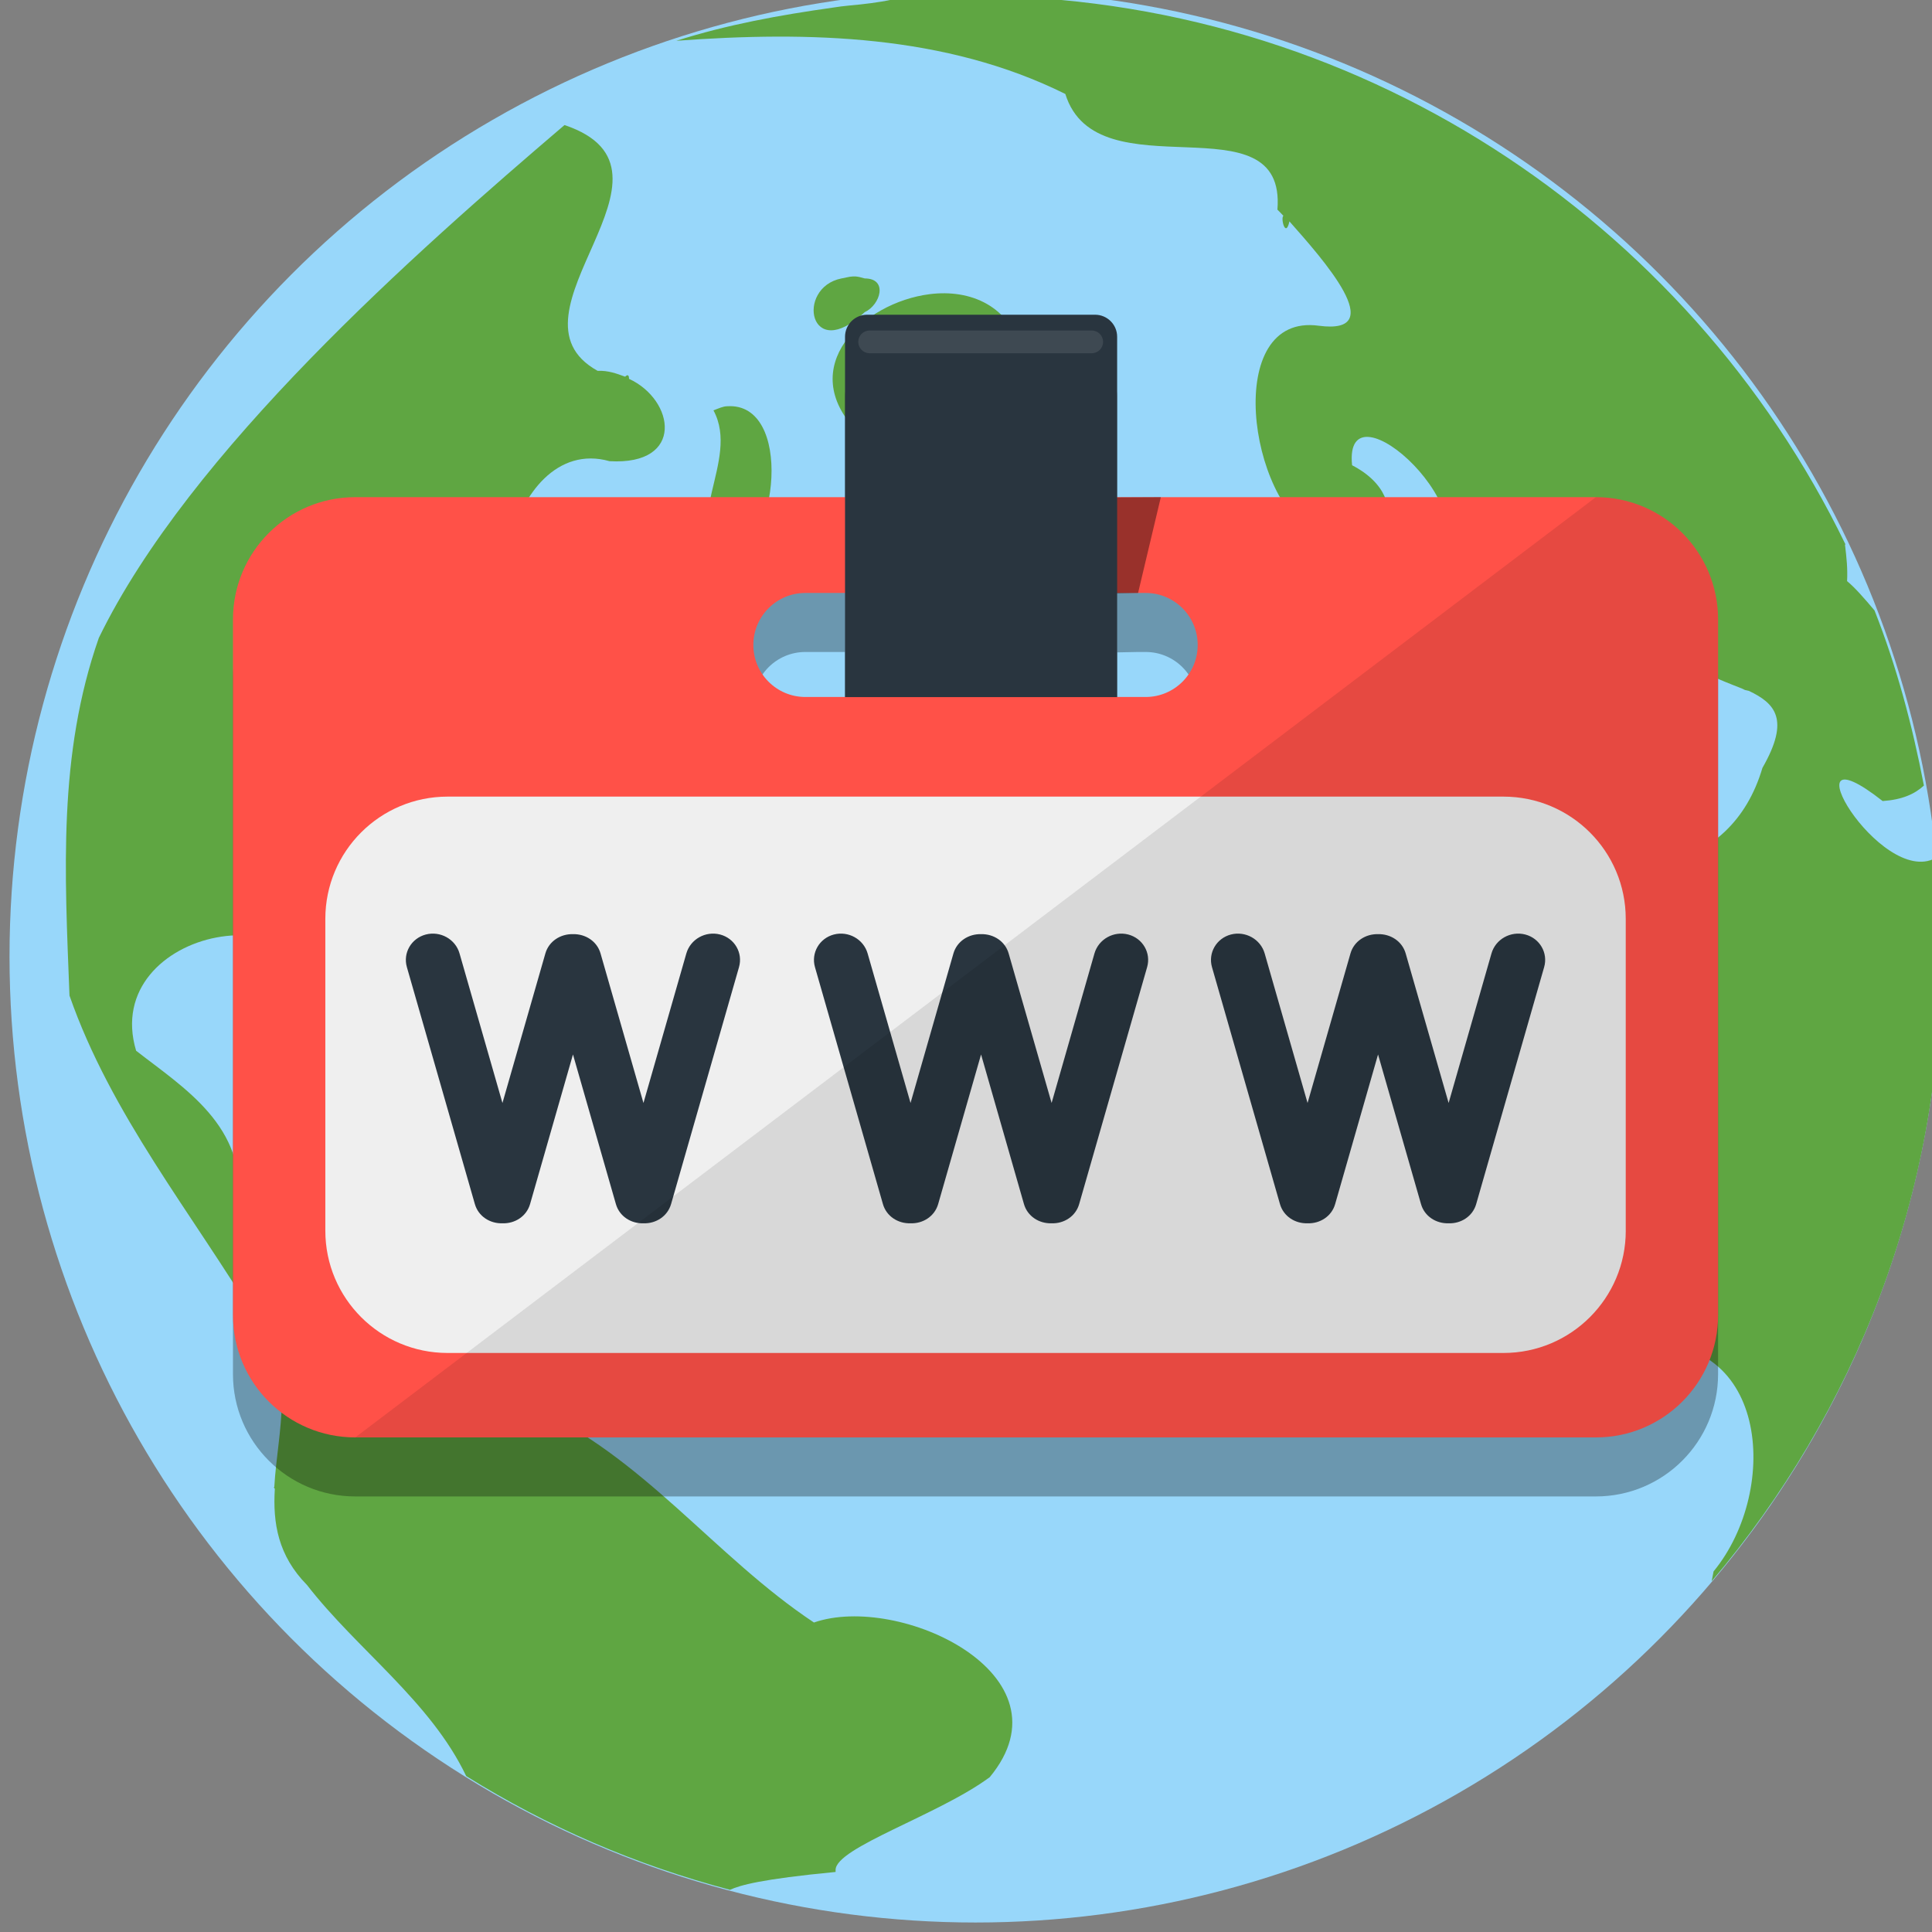 <?xml version="1.0" encoding="utf-8"?>
<!-- Generator: Adobe Illustrator 16.0.0, SVG Export Plug-In . SVG Version: 6.00 Build 0)  -->
<!DOCTYPE svg PUBLIC "-//W3C//DTD SVG 1.1//EN" "http://www.w3.org/Graphics/SVG/1.1/DTD/svg11.dtd">
<svg version="1.1" id="Layer_1" xmlns="http://www.w3.org/2000/svg" xmlns:xlink="http://www.w3.org/1999/xlink" x="0px" y="0px"
     width="67.563px" height="67.564px" viewBox="0 0 67.563 67.564" enable-background="new 0 0 67.563 67.564" xml:space="preserve">
<rect x="0" y="0" width="67.563" height="67.564" fill="#808080" stroke="none"/>
<g>
    <g>
        <circle fill="#98D7FA" cx="34.115" cy="33.449" r="33.782"/>
        <path fill-rule="evenodd" clip-rule="evenodd" fill="#5FA642" d="M12.311,40.052c-0.186-0.077-0.444-0.13-0.616-0.151
            c-0.227-0.028-0.395-0.036-0.55,0c-0.459,0.135-0.49,0.615,0.757,1.365c0.335,0.445,0.941,0.852,1.516,0.629
            c0.334-0.947-0.36-1.523-1.106-1.781C12.311,40.052,12.316,40.071,12.311,40.052z"/>
        <path fill-rule="evenodd" clip-rule="evenodd" fill="#5FA642" d="M17.533,30.484c0.055,0.049,0.09,0.127,0.139,0.135h0.07
            c0.337,0.096,0.664-0.244,0.408-0.266C18.051,30.336,17.855,30.362,17.533,30.484z"/>
        <path fill-rule="evenodd" clip-rule="evenodd" fill="#5FA642" d="M25.357,27.535c-0.534,0.091-0.663,0.448,0.486,1.238
            c0.143-0.039,1.132-0.262,0.551,0.336C28.181,28.045,26.27,27.373,25.357,27.535z"/>
        <path fill-rule="evenodd" clip-rule="evenodd" fill="#5FA642" d="M25.357,19.904c1.924-0.782,2.367-5.846,0.076-5.697
            c-0.147,0-0.296,0.074-0.483,0.144C25.908,16.119,23.697,18.367,25.357,19.904z"/>
        <path fill-rule="evenodd" clip-rule="evenodd" fill="#5FA642" d="M47.43,24.099c0.152-1.056-1.527-1.833-2.284-1.791
            c-0.44,0.031-0.526,0.346,0.288,1.105C44.672,25.212,46.701,25.308,47.43,24.099z"/>
        <path fill-rule="evenodd" clip-rule="evenodd" fill="#5FA642" d="M30.24,10.916c0.555-0.259,0.82-1.179,0-1.179
            c-0.148-0.04-0.26-0.078-0.408-0.07c-0.148,0.005-0.297,0.057-0.405,0.07C27.805,10.06,28.299,12.749,30.24,10.916z"/>
        <path fill-rule="evenodd" clip-rule="evenodd" fill="#5FA642" d="M32.512,10.287c-2.346,0.297-4.713,2.563-2.531,4.807
            c1.563,1.951-2.256,5.932,1.368,6.955c1.438-3.218,5.374-5.768,4.401-9.69C35.343,10.684,33.928,10.108,32.512,10.287z"/>
        <path fill="#5FA642" d="M28.464,56.74c-3.475-2.308-5.989-5.839-9.902-7.559c-3.185-3.09-10.364-1.17-10.234-7.015
            c0.332-2.776-1.896-4.116-3.568-5.421c-1.286-4.296,6.55-5.876,6.663-1.17c2.58-0.135,3.484-4.635,6.463-5.285
            c1.534-1.332,5.686,0.099,4.184-2.62c1.484-1.411,5.839-1.362,3.709-4.663c-0.715-3.217-4.668-4.771-5.97-1.108
            c-3.579,0.959-2.136-6.806,1.506-5.771c2.641,0.153,2.28-2.143,0.682-2.88c0-0.113-0.036-0.176-0.136-0.075
            c-0.293-0.108-0.6-0.222-0.961-0.204c-3.57-1.973,3.573-7.003-1.159-8.596C14.547,8.807,6.627,15.787,3.456,22.308
            c-1.432,4.09-1.192,8.207-1.026,12.507c1.453,4.164,4.277,7.599,6.525,11.332c1.439,1.803,0.747,3.877,0.638,5.85
            c-0.038,0.013,0.018,0.06,0.018,0.069c-0.074,1.196,0.113,2.335,1.124,3.361c1.76,2.269,4.319,4.067,5.568,6.683
            c2.824,1.764,5.923,3.108,9.224,3.978c0.357-0.162,1.085-0.375,3.694-0.625v-0.071c0-0.78,3.607-1.923,5.391-3.244
            C37.576,58.565,31.441,55.703,28.464,56.74z"/>
        <path fill="#5FA642" d="M59.858,55.297c5.005-5.894,8.038-13.51,8.038-21.848c0-0.931-0.064-1.846-0.14-2.76
            c-0.024-0.228-0.041-0.458-0.067-0.684c-1.93,1.056-5.363-4.754-1.852-1.992c0.686-0.048,1.118-0.244,1.443-0.541
            c-0.406-2.117-0.955-4.168-1.727-6.125c-0.346-0.409-0.677-0.793-0.96-1.025c0.024-0.423-0.019-0.83-0.068-1.235
            c-0.018-0.022,0.021-0.052,0-0.074C59.02,7.681,47.396-0.146,33.955-0.146c-0.917,0-1.849,0.056-2.754,0.131
            c-0.47,0.101-0.988,0.162-1.518,0.21c-0.181,0.017-0.361,0.04-0.541,0.069c-1.896,0.266-3.709,0.598-5.489,1.162
            c4.646-0.34,9.413-0.219,13.602,1.86c1.107,3.558,7.736,0.068,7.417,4.045c0.053,0.058,0.152,0.149,0.209,0.215
            c-0.104,0.077,0.077,0.802,0.211,0.196c1.145,1.296,3.557,3.985,1.025,3.649c-3.355-0.459-2.482,6.15-0.066,7.351
            c2.303,1.239,3.598-1.249,1.232-2.472c-0.32-3.1,5.165,1.903,2.744,3.562c-0.096,0.066-0.174,0.144-0.268,0.213
            c0.11-0.444-0.159-0.025-0.151,0.075c-2.752,1.995-1.183,6.691-2.252,9.821c-1.906,4.23,4.767,2.366,3.771-0.964
            c-1.22-3.064,5.075-1.667,3.714-3.846c3.817,2.025,3.457-3.413,1.862-5.229c0.744-2.907,2.706,0.341,1.777,1.924
            c0.151,1.499,1.443,1.843,2.479,2.271c0.047,0.035,0.101,0.04,0.204,0.065c0.905,0.432,1.449,0.987,0.471,2.689
            c-1.121,3.781-4.924,3.99-8.031,3.291c-3.144,1.302-3.728,5.122-5.501,7.692c-1.759,3.212-3.222,7.945-0.063,10.786
            c3.023,2.902,6.498,0.384,9.004-1.58c4.804-0.625,5.244,5.033,2.881,7.913C59.897,55.088,59.877,55.188,59.858,55.297z"/>
    </g>
    <path opacity="0.3" d="M55.809,19.45H39.067v-5.609c0-0.426-0.347-0.772-0.772-0.772h-7.973c-0.426,0-0.771,0.346-0.771,0.772
        v5.609H12.423c-2.36,0-4.276,1.915-4.276,4.275v24.331c0,2.362,1.916,4.275,4.276,4.275h43.386c2.36,0,4.273-1.913,4.273-4.275
        V23.726C60.082,21.365,58.169,19.45,55.809,19.45z M40.064,22.8c1.005,0,1.82,0.814,1.82,1.819c0,1.003-0.815,1.819-1.82,1.819
        h-0.997v-3.624l0.731-0.014H40.064z M28.164,22.8h1.387v3.638h-1.387c-1.005,0-1.819-0.815-1.819-1.819
        C26.345,23.614,27.159,22.8,28.164,22.8z"/>
    <g>
        <path fill="#FF5148" d="M55.809,17.386H12.423c-2.36,0-4.276,1.915-4.276,4.276v24.33c0,2.363,1.916,4.275,4.276,4.275h43.386
            c2.36,0,4.273-1.913,4.273-4.275v-24.33C60.082,19.301,58.169,17.386,55.809,17.386z M40.064,24.374h-11.9
            c-1.005,0-1.819-0.815-1.819-1.819s0.814-1.819,1.819-1.819h11.9c1.005,0,1.82,0.815,1.82,1.819S41.069,24.374,40.064,24.374z"/>
        <path fill="#EFEFEF" d="M56.854,43.039c0,2.36-1.916,4.275-4.277,4.275H15.652c-2.361,0-4.275-1.915-4.275-4.275V32.132
            c0-2.36,1.914-4.274,4.275-4.274h36.924c2.361,0,4.277,1.914,4.277,4.274V43.039z"/>
        <g>
            <g>
                <path fill="#29353F" d="M25.182,32.68c-0.509-0.131-1.036,0.164-1.18,0.662l-1.5,5.23l-1.501-5.23
                    c-0.122-0.427-0.53-0.686-0.964-0.674c-0.435-0.012-0.843,0.248-0.965,0.674l-1.501,5.23l-1.501-5.23
                    c-0.141-0.498-0.67-0.793-1.178-0.662c-0.509,0.133-0.807,0.644-0.663,1.142l2.377,8.284c0.122,0.429,0.53,0.688,0.965,0.673
                    c0.435,0.016,0.843-0.244,0.966-0.673l1.5-5.231l1.501,5.231c0.122,0.429,0.529,0.688,0.964,0.673
                    c0.435,0.016,0.842-0.244,0.966-0.673l2.375-8.284C25.986,33.324,25.691,32.813,25.182,32.68z"/>
            </g>
            <g>
                <path fill="#29353F" d="M39.454,32.68c-0.509-0.131-1.036,0.164-1.18,0.662l-1.499,5.23l-1.502-5.23
                    c-0.123-0.427-0.53-0.686-0.965-0.674c-0.436-0.012-0.842,0.248-0.966,0.674l-1.5,5.23l-1.501-5.23
                    c-0.143-0.498-0.67-0.793-1.179-0.662c-0.509,0.133-0.804,0.644-0.662,1.142l2.376,8.284c0.122,0.429,0.531,0.688,0.966,0.673
                    c0.435,0.016,0.843-0.244,0.966-0.673l1.5-5.231l1.5,5.231c0.123,0.429,0.531,0.688,0.967,0.673
                    c0.434,0.016,0.842-0.244,0.964-0.673l2.376-8.284C40.259,33.324,39.962,32.813,39.454,32.68z"/>
            </g>
            <g>
                <path fill="#29353F" d="M53.339,32.68c-0.51-0.131-1.038,0.164-1.181,0.662l-1.499,5.23l-1.502-5.23
                    c-0.123-0.427-0.53-0.686-0.966-0.674c-0.435-0.012-0.842,0.248-0.964,0.674l-1.501,5.23l-1.5-5.23
                    c-0.143-0.498-0.672-0.793-1.179-0.662c-0.509,0.133-0.805,0.644-0.663,1.142l2.377,8.284c0.122,0.429,0.53,0.688,0.965,0.673
                    c0.434,0.016,0.843-0.244,0.965-0.673l1.5-5.231l1.502,5.231c0.121,0.429,0.53,0.688,0.966,0.673
                    c0.433,0.016,0.842-0.244,0.964-0.673l2.376-8.284C54.143,33.324,53.846,32.813,53.339,32.68z"/>
            </g>
        </g>
        <polygon opacity="0.4" points="38.361,20.762 39.799,20.736 40.595,17.386 37.812,17.399      "/>
        <path fill="#29353F" d="M39.067,24.378V11.777c0-0.426-0.347-0.771-0.772-0.771h-7.973c-0.426,0-0.771,0.346-0.771,0.771v12.601
            H39.067z"/>
        <path opacity="0.1" fill="#FFFFFF" d="M38.575,11.956c0,0.22-0.177,0.397-0.396,0.397h-7.768c-0.221,0-0.397-0.178-0.397-0.397
            l0,0c0-0.22,0.177-0.398,0.397-0.398h7.768C38.398,11.558,38.575,11.736,38.575,11.956L38.575,11.956z"/>
        <path opacity="0.1" d="M55.809,17.386L12.423,50.268h43.386c2.36,0,4.273-1.913,4.273-4.275v-24.33
            C60.082,19.301,58.169,17.386,55.809,17.386z"/>
    </g>
</g>
</svg>

